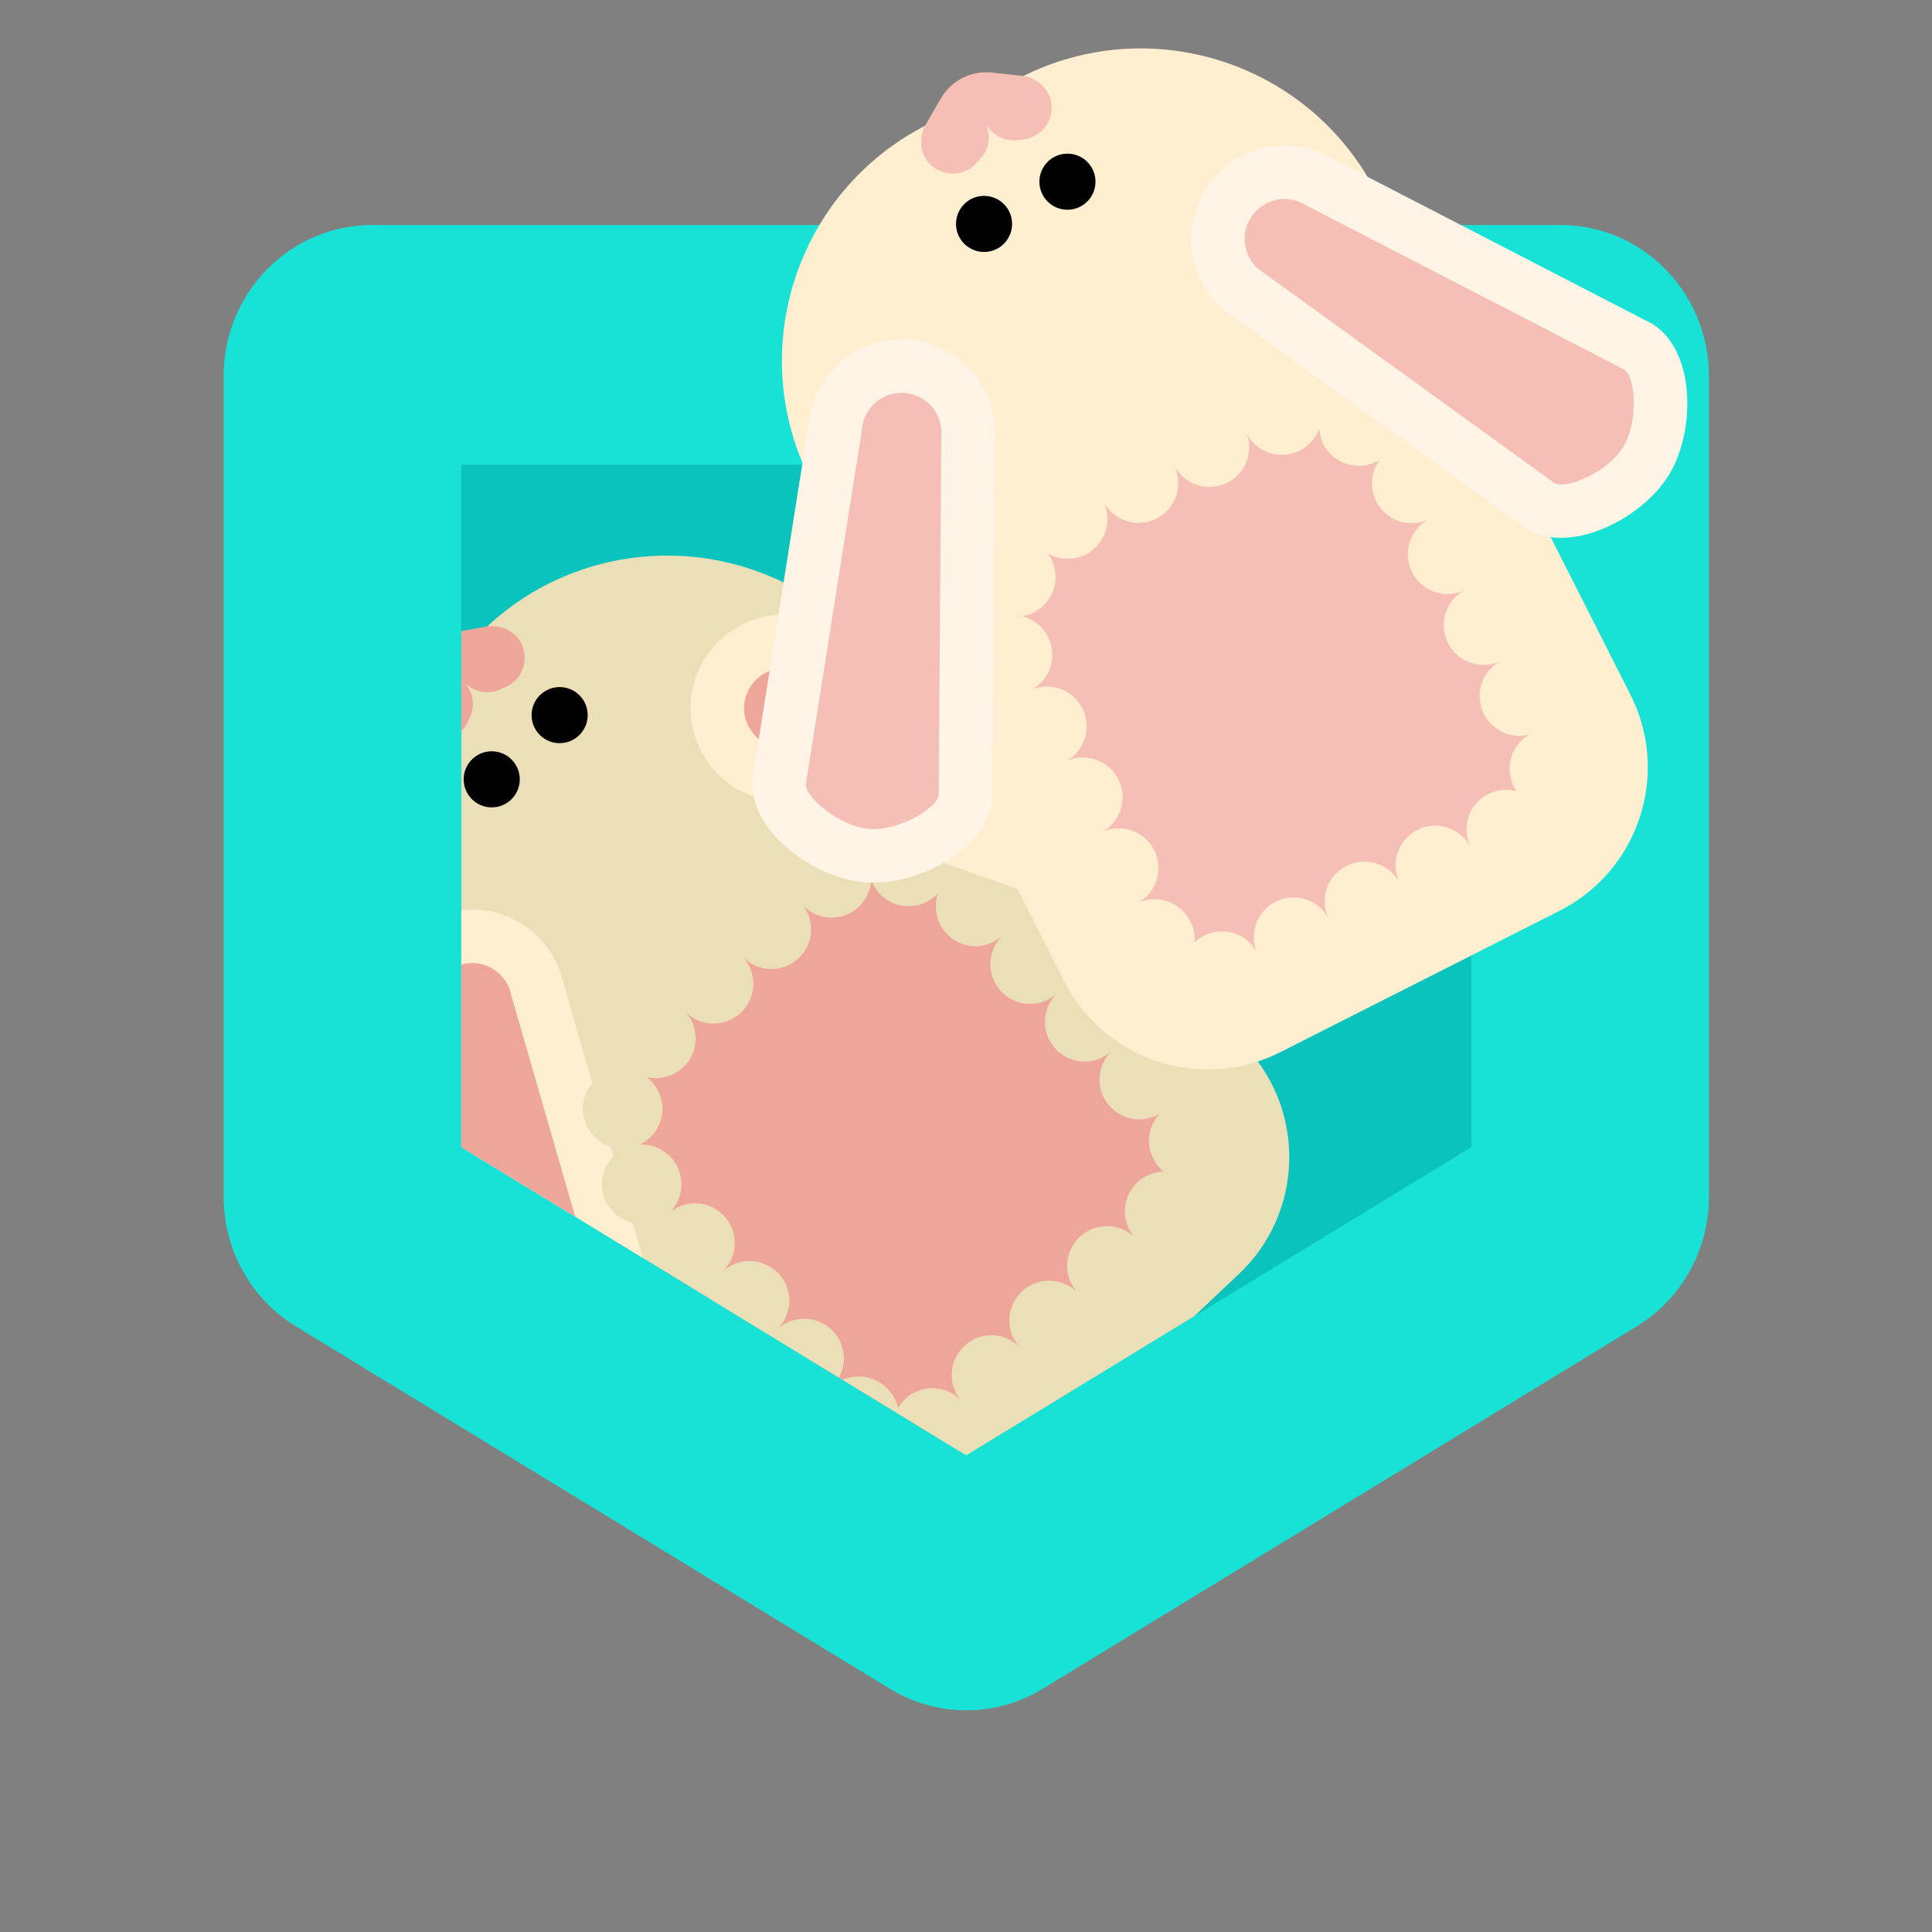 <?xml version="1.0" encoding="UTF-8"?>
<svg id="Layer_1" xmlns="http://www.w3.org/2000/svg" width="130" height="130" xmlns:xlink="http://www.w3.org/1999/xlink" version="1.1" viewBox="0 0 130 130">
  <rect x="0" y="0" width="130" height="130" fill="#808080" stroke="none"/>
  <!-- Generator: Adobe Illustrator 29.4.0, SVG Export Plug-In . SVG Version: 2.1.0 Build 152)  -->
  <defs>
    <clipPath id="clippath">
      <polygon points="31.04 77.19 31.04 1.168 114.993 1.168 114.993 67.433 65.02 97.924 31.04 77.19" style="fill: none;"/>
    </clipPath>
  </defs>
  <g>
    <path d="M110.14,89.243l-39.978,24.392c-3.165,1.931-7.119,1.931-10.284,0l-39.978-24.392c-3.01-1.837-4.852-5.145-4.852-8.715V25.302c0-5.613,4.475-10.163,9.994-10.163h79.955c5.52,0,9.994,4.55,9.994,10.163v55.226c0,3.57-1.842,6.878-4.852,8.715Z" style="fill: #18e1d6;"/>
    <polygon points="31.04 77.19 31.04 31.264 99.002 31.264 99.002 77.19 65.02 97.924 31.04 77.19" style="fill: #0ac3bd;"/>
  </g>
  <g style="clip-path: url(#clippath);">
    <g>
      <g>
        <path d="M49.332,35.619h7.143c9.813,0,17.779,7.967,17.779,17.779v37.815c0,5.97-4.847,10.817-10.817,10.817h-21.068c-5.97,0-10.817-4.847-10.817-10.817v-37.815c0-9.813,7.967-17.779,17.779-17.779Z" transform="translate(-32.821 55.152) rotate(-43.389)" style="fill: #ebdfb7;"/>
        <g>
          <path d="M37.992,97.196h0c3.385-.709,7.34-4.429,6.63-7.814l-6.699-23.185c-.709-3.385-4.059-5.575-7.445-4.866h0c-3.385.709-5.575,4.059-4.866,7.445l3.17,23.924c.709,3.385,5.824,5.205,9.209,4.496Z" style="fill: #ffeed0;"/>
          <path d="M37.253,93.667c1.946-.408,3.962-2.612,3.847-3.508l-6.689-23.148-.016-.076c-.303-1.448-1.728-2.379-3.176-2.076-1.448.303-2.38,1.728-2.077,3.176l.028.152,3.151,23.811c.254.867,2.985,2.077,4.932,1.669Z" style="fill: #eea69b;"/>
        </g>
        <g>
          <path d="M57.781,95.295l-13.802-14.601c-2.945-3.115-2.807-8.027.309-10.972l9.996-9.449c3.115-2.945,8.027-2.807,10.972.309l13.802,14.601c1.556,1.646,1.482,4.266-.164,5.822l-15.29,14.454c-1.646,1.556-4.266,1.482-5.822-.164Z" style="fill: #eea69b;"/>
          <path d="M57.781,95.295l-13.802-14.601c-2.945-3.115-2.807-8.028.309-10.972l9.996-9.449c3.115-2.945,8.027-2.807,10.972.308l13.802,14.601c1.556,1.646,1.482,4.266-.164,5.822l-15.29,14.454c-1.646,1.556-4.266,1.482-5.822-.164Z" style="fill: none; stroke: #ebdfb7; stroke-dasharray: 0 5.345; stroke-linecap: round; stroke-linejoin: round; stroke-width: 5.348px;"/>
        </g>
        <g>
          <path d="M82.067,55.531h0c-.898,3.34-4.834,7.079-8.175,6.181l-22.772-7.991c-3.34-.898-5.338-4.366-4.44-7.706h0c.898-3.34,4.366-5.338,7.706-4.44l23.708,4.509c3.34.898,4.87,6.107,3.972,9.447Z" style="fill: #ffeed0;"/>
          <path d="M78.586,54.595c-.516,1.92-2.83,3.809-3.718,3.644l-22.736-7.979-.075-.02c-1.429-.384-2.279-1.859-1.894-3.288s1.859-2.279,3.288-1.895l.15.037,23.596,4.484c.851.303,1.906,3.097,1.389,5.018Z" style="fill: #eea69b;"/>
        </g>
        <g>
          <circle cx="33.087" cy="52.44" r="1.887"/>
          <circle cx="37.657" cy="48.119" r="1.887"/>
        </g>
        <path d="M32.658,42.169l-1.97.36c-1.37.251-2.464,1.284-2.791,2.638l-.471,1.947c-.227.94.126,1.973.96,2.464,1.092.642,2.451.22,3.009-.858l.184-.356c.42-.811.281-1.799-.347-2.463.628.664,1.606.858,2.44.485l.365-.164c1.108-.497,1.606-1.83,1.026-2.956-.443-.86-1.454-1.271-2.406-1.097Z" style="fill: #eea69b;"/>
      </g>
      <g>
        <path d="M76.977,3.209h7.143c9.813,0,17.779,7.967,17.779,17.779v37.815c0,5.97-4.847,10.817-10.817,10.817h-21.068c-5.97,0-10.817-4.847-10.817-10.817V20.989c0-9.813,7.967-17.779,17.779-17.779Z" transform="translate(-7.763 40.312) rotate(-26.854)" style="fill: #ffeed0;"/>
        <g>
          <path d="M77.691,63.179l-9.076-17.925c-1.936-3.824-.406-8.494,3.419-10.431l12.272-6.213c3.824-1.936,8.494-.406,10.431,3.419l9.076,17.925c1.023,2.021.207,4.512-1.814,5.535l-18.772,9.504c-2.021,1.023-4.512.207-5.535-1.814Z" style="fill: #f5bfb5;"/>
          <path d="M77.691,63.179l-9.076-17.925c-1.936-3.824-.406-8.494,3.419-10.431l12.272-6.213c3.824-1.936,8.494-.406,10.431,3.419l9.076,17.925c1.023,2.021.207,4.512-1.814,5.535l-18.772,9.504c-2.021,1.023-4.512.207-5.535-1.814Z" style="fill: none; stroke: #ffeed0; stroke-dasharray: 0 5.345; stroke-linecap: round; stroke-linejoin: round; stroke-width: 5.348px;"/>
        </g>
        <g>
          <g>
            <path d="M112.29,31.972h0c-1.812,2.946-6.649,5.41-9.596,3.599l-19.556-14.142c-2.946-1.812-3.875-5.705-2.063-8.651h0c1.812-2.946,5.705-3.875,8.651-2.063l21.444,11.07c2.946,1.812,2.93,7.241,1.119,10.187Z" style="fill: #fff4e6;"/>
            <path d="M109.219,30.084c-1.042,1.694-3.797,2.846-4.602,2.435l-19.524-14.12-.066-.041c-1.261-.775-1.655-2.431-.88-3.691s2.431-1.656,3.692-.881l.133.078,21.344,11.015c.73.532.945,3.511-.097,5.206Z" style="fill: #f5bfb5;"/>
          </g>
          <g>
            <path d="M58.179,59.369h0c3.447.284,8.297-2.157,8.58-5.604l.177-24.133c.284-3.447-2.305-6.5-5.752-6.784h0c-3.447-.284-6.5,2.305-6.784,5.752l-3.77,23.837c-.284,3.447,4.102,6.648,7.549,6.931Z" style="fill: #fff4e6;"/>
            <path d="M58.475,55.776c1.982.163,4.541-1.376,4.686-2.268l.176-24.094.006-.077c.121-1.475-.979-2.773-2.454-2.894-1.475-.121-2.774.979-2.895,2.454l-.016.153-3.756,23.723c-.003.903,2.27,2.84,4.253,3.003Z" style="fill: #f5bfb5;"/>
          </g>
        </g>
        <g>
          <circle cx="66.215" cy="15.067" r="1.887"/>
          <circle cx="71.826" cy="12.226" r="1.887"/>
        </g>
        <path d="M68.727,5.099l-1.991-.215c-1.385-.15-2.727.53-3.426,1.735l-1.005,1.732c-.486.837-.441,1.927.219,2.635.864.926,2.287.909,3.129.034l.278-.289c.634-.658.781-1.645.369-2.46.413.815,1.296,1.28,2.201,1.159l.397-.053c1.204-.161,2.06-1.298,1.825-2.542-.18-.951-1.032-1.632-1.994-1.736Z" style="fill: #f5bfb5;"/>
      </g>
    </g>
  </g>
</svg>
